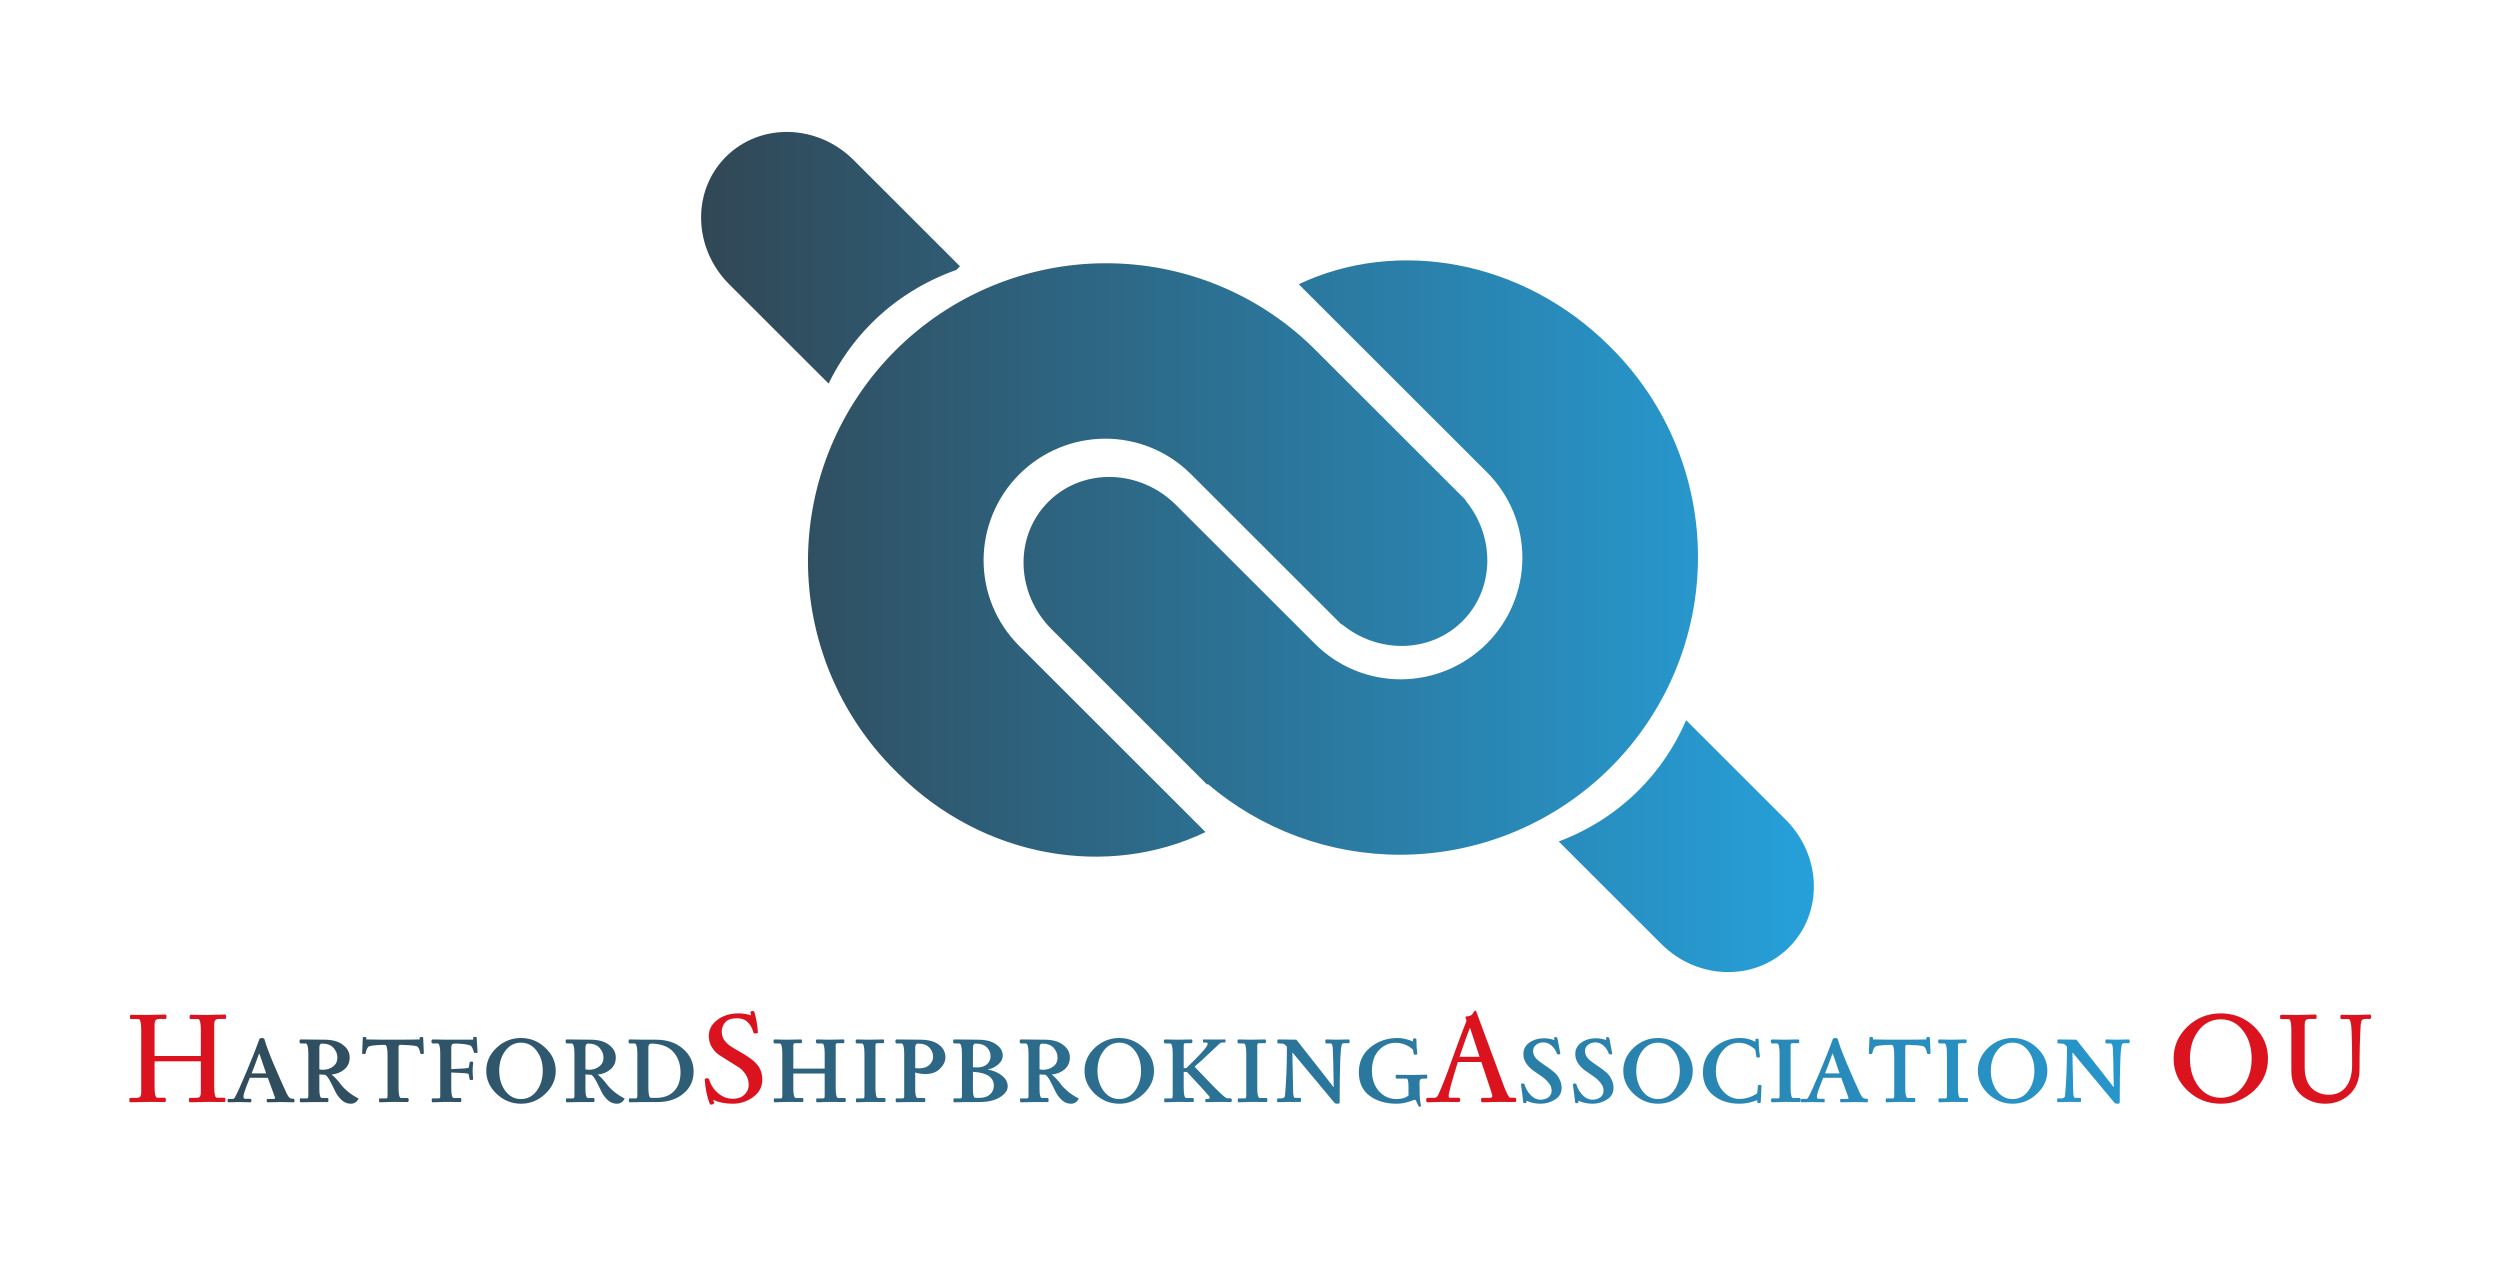 <svg width="1080" height="552" viewBox="0 0 1080 552" fill="none" xmlns="http://www.w3.org/2000/svg">
<rect width="1080" height="552" fill="white"/>
<path d="M89.4 438.449L97.24 438.281C97.539 438.281 97.688 438.598 97.688 439.233C97.688 439.867 97.539 440.185 97.24 440.185H94.832C93.899 440.185 93.283 440.371 92.984 440.745C92.685 441.081 92.536 441.753 92.536 442.761V469.305C92.536 472.59 92.928 474.233 93.712 474.233H96.96C97.259 474.233 97.408 474.55 97.408 475.185C97.408 475.782 97.259 476.081 96.96 476.081L89.904 476.025L82.064 476.193C81.765 476.193 81.616 475.875 81.616 475.241C81.616 474.606 81.765 474.289 82.064 474.289H84.472C85.405 474.289 86.021 474.121 86.32 473.785C86.619 473.411 86.768 472.721 86.768 471.713V458.497H66.776V469.305C66.776 472.59 67.168 474.233 67.952 474.233H71.2C71.499 474.233 71.648 474.55 71.648 475.185C71.648 475.782 71.499 476.081 71.2 476.081L64.144 476.025L56.304 476.193C56.005 476.193 55.856 475.875 55.856 475.241C55.856 474.606 56.005 474.289 56.304 474.289H58.712C59.645 474.289 60.261 474.121 60.56 473.785C60.859 473.411 61.008 472.721 61.008 471.713V445.169C61.008 441.883 60.616 440.241 59.832 440.241H56.584C56.285 440.241 56.136 439.942 56.136 439.345C56.136 438.71 56.285 438.393 56.584 438.393L63.64 438.449L71.48 438.281C71.779 438.281 71.928 438.598 71.928 439.233C71.928 439.867 71.779 440.185 71.48 440.185H69.072C68.139 440.185 67.523 440.371 67.224 440.745C66.925 441.081 66.776 441.753 66.776 442.761V456.201H86.768V445.169C86.768 441.883 86.376 440.241 85.592 440.241H82.344C82.045 440.241 81.896 439.942 81.896 439.345C81.896 438.71 82.045 438.393 82.344 438.393L89.4 438.449ZM329.323 466.393C329.323 469.491 327.997 472.011 325.347 473.953C322.696 475.857 319.765 476.809 316.555 476.809C313.344 476.809 310.507 476.249 308.043 475.129L308.491 476.249C308.603 476.473 308.509 476.678 308.211 476.865C307.949 477.089 307.651 477.201 307.315 477.201C306.979 477.201 306.755 477.107 306.643 476.921C305.448 473.897 304.72 470.387 304.459 466.393C304.459 466.019 304.757 465.833 305.355 465.833C305.952 465.833 306.269 465.963 306.307 466.225C307.128 469.062 308.789 471.339 311.291 473.057C312.821 474.139 314.595 474.681 316.611 474.681C318.664 474.681 320.307 474.102 321.539 472.945C322.808 471.75 323.443 470.331 323.443 468.689C323.443 467.009 323.013 465.515 322.155 464.209C321.296 462.865 320.232 461.782 318.963 460.961C317.693 460.139 316.312 459.281 314.819 458.385C313.325 457.451 311.944 456.574 310.675 455.753C309.405 454.894 308.341 453.755 307.483 452.337C306.624 450.918 306.195 449.313 306.195 447.521C306.195 444.795 307.408 442.499 309.835 440.633C312.299 438.729 315.379 437.777 319.075 437.777C320.755 437.777 322.323 438.001 323.779 438.449L324.451 438.617C324.301 438.019 324.208 437.609 324.171 437.385C324.171 437.161 324.245 437.011 324.395 436.937C324.581 436.825 324.843 436.769 325.179 436.769C325.552 436.769 325.795 436.918 325.907 437.217C326.765 440.241 327.269 443.209 327.419 446.121C327.307 446.345 326.989 446.457 326.467 446.457C325.981 446.457 325.683 446.401 325.571 446.289C325.16 444.758 324.581 443.507 323.835 442.537C323.088 441.529 322.267 440.838 321.371 440.465C320.475 440.091 319.429 439.905 318.235 439.905C315.92 439.905 314.259 440.502 313.251 441.697C312.28 442.854 311.795 444.142 311.795 445.561C311.795 446.942 312.112 448.137 312.747 449.145C313.419 450.115 314.259 450.974 315.267 451.721C316.312 452.43 317.451 453.139 318.683 453.849C319.915 454.521 321.147 455.249 322.379 456.033C323.648 456.817 324.805 457.675 325.851 458.609C328.165 460.662 329.323 463.257 329.323 466.393ZM647.442 476.025L640.33 476.193C639.994 476.193 639.826 475.875 639.826 475.241C639.826 474.606 639.994 474.289 640.33 474.289H643.522C644.306 474.289 644.698 473.971 644.698 473.337C644.698 473.075 643.988 470.854 642.57 466.673C641.151 462.454 640.274 459.822 639.938 458.777H629.802C627.151 467.214 625.826 472.086 625.826 473.393C625.826 473.953 625.938 474.233 626.162 474.233H630.194C630.604 474.233 630.81 474.55 630.81 475.185C630.81 475.782 630.567 476.081 630.082 476.081L622.858 476.025L616.642 476.193C616.306 476.193 616.138 475.875 616.138 475.241C616.138 474.606 616.306 474.289 616.642 474.289H619.442C620.263 474.289 620.879 473.878 621.29 473.057C622.858 469.659 624.836 464.601 627.226 457.881C629.652 451.161 631.295 446.718 632.154 444.553C633.05 442.35 633.498 441.137 633.498 440.913C633.498 440.651 633.423 440.371 633.274 440.073C633.124 439.774 633.05 439.587 633.05 439.513C633.05 439.214 633.311 439.065 633.834 439.065C634.394 439.065 634.898 438.934 635.346 438.673C635.831 438.411 636.148 438.113 636.298 437.777C636.708 436.955 637.082 436.545 637.418 436.545C637.567 436.545 637.828 437.105 638.202 438.225L649.458 468.633C650.876 472.366 651.866 474.233 652.426 474.233H654.442C654.815 474.233 655.002 474.55 655.002 475.185C655.002 475.782 654.852 476.081 654.554 476.081L647.442 476.025ZM634.898 444.217C633.74 447.203 632.284 451.31 630.53 456.537H639.154C636.652 448.958 635.308 444.851 635.122 444.217H634.898ZM944.993 443.489C948.987 439.681 953.785 437.777 959.385 437.777C964.985 437.777 969.782 439.681 973.777 443.489C977.771 447.297 979.769 451.907 979.769 457.321C979.769 462.697 977.771 467.289 973.777 471.097C969.782 474.905 964.985 476.809 959.385 476.809C953.785 476.809 948.987 474.905 944.993 471.097C940.998 467.289 939.001 462.697 939.001 457.321C939.001 451.907 940.998 447.297 944.993 443.489ZM968.961 445.225C966.497 441.977 963.305 440.353 959.385 440.353C955.465 440.353 952.254 441.977 949.753 445.225C947.289 448.473 946.057 452.505 946.057 457.321C946.057 462.099 947.289 466.113 949.753 469.361C952.254 472.609 955.465 474.233 959.385 474.233C963.305 474.233 966.497 472.609 968.961 469.361C971.462 466.113 972.713 462.099 972.713 457.321C972.713 452.505 971.462 448.473 968.961 445.225ZM1017.8 438.449L1023.85 438.281C1024.15 438.281 1024.3 438.598 1024.3 439.233C1024.3 439.867 1024.15 440.185 1023.85 440.185H1022.17C1021.24 440.185 1020.62 440.371 1020.32 440.745C1020.06 441.081 1019.9 441.753 1019.82 442.761C1019.48 447.801 1019.32 454.147 1019.32 461.801C1019.32 466.505 1017.86 470.182 1014.95 472.833C1012.04 475.483 1008.56 476.809 1004.53 476.809C1000.54 476.809 997.085 475.577 994.173 473.113C991.298 470.611 989.861 467.102 989.861 462.585V445.169C989.861 441.883 989.469 440.241 988.685 440.241H985.437C985.138 440.241 984.989 439.942 984.989 439.345C984.989 438.71 985.138 438.393 985.437 438.393L992.493 438.449L1000.33 438.281C1000.63 438.281 1000.78 438.598 1000.78 439.233C1000.78 439.867 1000.63 440.185 1000.33 440.185H997.925C996.991 440.185 996.375 440.371 996.077 440.745C995.778 441.081 995.629 441.753 995.629 442.761V461.017C995.629 464.974 996.599 467.961 998.541 469.977C1000.52 471.955 1003.04 472.945 1006.1 472.945C1009.16 472.945 1011.59 471.843 1013.38 469.641C1015.21 467.401 1016.12 464.134 1016.12 459.841C1016.12 453.905 1016.05 449.163 1015.9 445.617C1015.75 442.033 1015.32 440.241 1014.61 440.241H1011.48C1011.18 440.241 1011.03 439.942 1011.03 439.345C1011.03 438.71 1011.18 438.393 1011.48 438.393L1017.8 438.449Z" fill="#DB131F"/>
<path d="M103.105 476.081L98.681 476.193C98.419 476.193 98.289 475.95 98.289 475.465C98.289 474.979 98.419 474.737 98.681 474.737H100.473C100.883 474.737 101.182 474.569 101.369 474.233C102.227 472.814 103.945 469.043 106.521 462.921C109.097 456.761 110.945 452.094 112.065 448.921C112.214 448.585 112.569 448.417 113.129 448.417C113.726 448.417 114.099 448.603 114.249 448.977C114.697 450.843 116.003 454.371 118.169 459.561C120.371 464.75 122.294 469.081 123.937 472.553C124.385 473.449 124.795 474.027 125.169 474.289C125.542 474.55 126.121 474.681 126.905 474.681C127.129 474.681 127.241 474.942 127.241 475.465C127.241 475.95 127.147 476.193 126.961 476.193L121.585 476.081L115.537 476.193C115.313 476.193 115.201 475.95 115.201 475.465C115.201 474.979 115.313 474.737 115.537 474.737H118.225C118.635 474.737 118.841 474.569 118.841 474.233C118.841 474.195 117.795 471.321 115.705 465.609H107.921C106.091 470.126 105.177 472.777 105.177 473.561C105.177 474.307 105.401 474.681 105.849 474.681H108.145C108.443 474.681 108.593 474.942 108.593 475.465C108.593 475.95 108.481 476.193 108.257 476.193L103.105 476.081ZM114.977 463.705C114.865 463.369 113.894 460.531 112.065 455.193H111.897C111.001 457.769 109.937 460.606 108.705 463.705H114.977ZM135.89 476.081L129.898 476.193C129.636 476.193 129.506 475.913 129.506 475.353C129.506 474.793 129.599 474.513 129.786 474.513H132.53C132.978 474.513 133.202 474.195 133.202 473.561V455.193C133.202 452.243 132.791 450.769 131.97 450.769H130.01C129.599 450.769 129.394 450.489 129.394 449.929C129.394 449.331 129.562 449.033 129.898 449.033C133.22 449.107 136.618 449.145 140.09 449.145C143.562 449.145 146.25 449.891 148.154 451.385C150.095 452.841 151.066 454.651 151.066 456.817C151.066 458.945 150.3 460.662 148.77 461.969C147.239 463.275 145.391 464.022 143.226 464.209C144.308 464.955 145.708 466.449 147.426 468.689C148.06 469.547 149.05 470.537 150.394 471.657C151.738 472.739 153.25 473.71 154.93 474.569C154.183 476.062 153.044 476.809 151.514 476.809C149.983 476.809 148.639 476.249 147.482 475.129C146.324 474.009 145.428 472.777 144.794 471.433C144.159 470.051 143.45 468.633 142.666 467.177C141.919 465.721 141.21 464.769 140.538 464.321L137.962 464.153V470.649C137.962 473.113 138.335 474.345 139.082 474.345H141.434C141.732 474.345 141.882 474.643 141.882 475.241C141.882 475.801 141.788 476.081 141.602 476.081H135.89ZM139.082 450.825C138.335 450.825 137.962 451.441 137.962 452.673V461.969C138.484 462.081 139.007 462.137 139.53 462.137C141.21 462.137 142.666 461.67 143.898 460.737C145.13 459.803 145.746 458.534 145.746 456.929C145.746 455.323 145.186 453.905 144.066 452.673C142.983 451.441 141.322 450.825 139.082 450.825ZM183.098 455.025C183.098 455.249 182.836 455.361 182.314 455.361C181.828 455.361 181.586 455.23 181.586 454.969C181.212 453.139 180.652 452.131 179.906 451.945C178.562 451.646 176.527 451.459 173.802 451.385H172.738C172.364 451.422 172.178 451.721 172.178 452.281V470.089C172.178 472.926 172.551 474.345 173.298 474.345H176.098C176.396 474.345 176.546 474.643 176.546 475.241C176.546 475.801 176.434 476.081 176.21 476.081L169.714 476.025L164.114 476.193C163.852 476.193 163.722 475.913 163.722 475.353C163.722 474.793 163.834 474.513 164.058 474.513H166.578C166.988 474.513 167.231 474.438 167.306 474.289C167.38 474.102 167.418 473.635 167.418 472.889V455.865C167.418 453.065 167.082 451.571 166.41 451.385C163.386 451.385 161.127 451.571 159.634 451.945C158.887 452.131 158.327 453.139 157.954 454.969C157.954 455.23 157.692 455.361 157.17 455.361C156.684 455.361 156.442 455.249 156.442 455.025L156.722 448.305C156.722 448.081 156.964 447.969 157.45 447.969C157.972 447.969 158.234 448.081 158.234 448.305V449.033C158.234 449.033 160.679 449.07 165.57 449.145H169.714C175.388 449.145 179.196 449.107 181.138 449.033H181.306V448.305C181.306 448.081 181.548 447.969 182.034 447.969C182.556 447.969 182.818 448.081 182.818 448.305L183.098 455.025ZM206.314 454.633C206.314 454.819 206.053 454.913 205.53 454.913C205.007 454.913 204.746 454.801 204.746 454.577C204.223 452.859 203.719 451.889 203.234 451.665C201.666 451.105 199.351 450.825 196.29 450.825C195.767 450.862 195.413 451.011 195.226 451.273C195.039 451.534 194.946 452.001 194.946 452.673V461.857C199.538 461.707 202.058 461.502 202.506 461.241L202.898 458.889C202.973 458.702 203.234 458.609 203.682 458.609C204.167 458.609 204.41 458.739 204.41 459.001C204.261 460.083 204.186 461.297 204.186 462.641C204.186 463.947 204.261 465.142 204.41 466.225C204.41 466.449 204.149 466.561 203.626 466.561C203.141 466.561 202.898 466.486 202.898 466.337L202.45 463.929C202.002 463.667 199.501 463.462 194.946 463.313V470.089C194.946 472.926 195.319 474.345 196.066 474.345H198.866C199.165 474.345 199.314 474.643 199.314 475.241C199.314 475.801 199.202 476.081 198.978 476.081L192.482 476.025L186.882 476.193C186.621 476.193 186.49 475.913 186.49 475.353C186.49 474.793 186.602 474.513 186.826 474.513H189.346C189.757 474.513 189.999 474.438 190.074 474.289C190.149 474.102 190.186 473.635 190.186 472.889V455.249C190.186 452.262 189.813 450.769 189.066 450.769H187.05C186.602 450.769 186.378 450.489 186.378 449.929C186.378 449.331 186.583 449.033 186.994 449.033L192.706 449.145H204.41V448.249C204.41 448.025 204.653 447.913 205.138 447.913C205.661 447.913 205.922 448.025 205.922 448.249L206.314 454.633ZM214.538 452.617C217.562 449.817 221.071 448.417 225.066 448.417C229.06 448.417 232.551 449.817 235.538 452.617C238.562 455.417 240.074 458.739 240.074 462.585C240.074 466.393 238.562 469.715 235.538 472.553C232.551 475.39 229.06 476.809 225.066 476.809C221.071 476.809 217.562 475.39 214.538 472.553C211.551 469.715 210.058 466.393 210.058 462.585C210.058 458.739 211.551 455.417 214.538 452.617ZM231.842 453.961C230.087 451.609 227.828 450.433 225.066 450.433C222.303 450.433 220.044 451.609 218.29 453.961C216.535 456.275 215.658 459.15 215.658 462.585C215.658 465.982 216.535 468.875 218.29 471.265C220.044 473.617 222.303 474.793 225.066 474.793C227.828 474.793 230.087 473.617 231.842 471.265C233.596 468.875 234.474 465.982 234.474 462.585C234.474 459.15 233.596 456.275 231.842 453.961ZM250.843 476.081L244.851 476.193C244.589 476.193 244.459 475.913 244.459 475.353C244.459 474.793 244.552 474.513 244.739 474.513H247.483C247.931 474.513 248.155 474.195 248.155 473.561V455.193C248.155 452.243 247.744 450.769 246.923 450.769H244.963C244.552 450.769 244.347 450.489 244.347 449.929C244.347 449.331 244.515 449.033 244.851 449.033C248.173 449.107 251.571 449.145 255.043 449.145C258.515 449.145 261.203 449.891 263.107 451.385C265.048 452.841 266.019 454.651 266.019 456.817C266.019 458.945 265.253 460.662 263.723 461.969C262.192 463.275 260.344 464.022 258.179 464.209C259.261 464.955 260.661 466.449 262.379 468.689C263.013 469.547 264.003 470.537 265.347 471.657C266.691 472.739 268.203 473.71 269.883 474.569C269.136 476.062 267.997 476.809 266.467 476.809C264.936 476.809 263.592 476.249 262.435 475.129C261.277 474.009 260.381 472.777 259.747 471.433C259.112 470.051 258.403 468.633 257.619 467.177C256.872 465.721 256.163 464.769 255.491 464.321L252.915 464.153V470.649C252.915 473.113 253.288 474.345 254.035 474.345H256.387C256.685 474.345 256.835 474.643 256.835 475.241C256.835 475.801 256.741 476.081 256.555 476.081H250.843ZM254.035 450.825C253.288 450.825 252.915 451.441 252.915 452.673V461.969C253.437 462.081 253.96 462.137 254.483 462.137C256.163 462.137 257.619 461.67 258.851 460.737C260.083 459.803 260.699 458.534 260.699 456.929C260.699 455.323 260.139 453.905 259.019 452.673C257.936 451.441 256.275 450.825 254.035 450.825ZM278.022 476.081L272.03 476.193C271.769 476.193 271.638 475.913 271.638 475.353C271.638 474.793 271.732 474.513 271.918 474.513H274.662C275.11 474.513 275.334 474.195 275.334 473.561V455.193C275.334 452.243 274.924 450.769 274.102 450.769H272.142C271.732 450.769 271.526 450.489 271.526 449.929C271.526 449.331 271.694 449.033 272.03 449.033C273.972 449.107 275.932 449.145 277.91 449.145H283.342C288.196 449.145 292.116 450.47 295.102 453.121C298.126 455.734 299.638 459.001 299.638 462.921C299.638 466.841 298.164 470.014 295.214 472.441C292.302 474.867 288.606 476.081 284.126 476.081H278.022ZM281.438 450.825C280.542 450.825 280.094 451.366 280.094 452.449V469.921C280.094 472.833 280.486 474.289 281.27 474.289H283.286C286.721 474.289 289.353 473.318 291.182 471.377C293.049 469.435 293.982 466.729 293.982 463.257C293.982 459.747 292.974 456.835 290.958 454.521C288.942 452.206 285.825 450.974 281.606 450.825C281.532 450.825 281.476 450.825 281.438 450.825ZM353.072 449.033L357.496 449.145C357.906 449.145 358.261 449.145 358.56 449.145L364.384 449.033C364.645 449.033 364.776 449.313 364.776 449.873C364.776 450.395 364.626 450.657 364.328 450.657H361.752C361.266 450.657 361.024 450.955 361.024 451.553V470.089C361.024 472.926 361.397 474.345 362.144 474.345H364.944C365.242 474.345 365.392 474.643 365.392 475.241C365.392 475.801 365.28 476.081 365.056 476.081L358.56 476.025L352.96 476.193C352.698 476.193 352.568 475.913 352.568 475.353C352.568 474.793 352.68 474.513 352.904 474.513H355.424C355.834 474.513 356.077 474.438 356.152 474.289C356.226 474.102 356.264 473.635 356.264 472.889V463.761H342.712V470.089C342.712 472.926 343.085 474.345 343.832 474.345H346.632C346.93 474.345 347.08 474.643 347.08 475.241C347.08 475.801 346.968 476.081 346.744 476.081L340.248 476.025L334.648 476.193C334.386 476.193 334.256 475.913 334.256 475.353C334.256 474.793 334.368 474.513 334.592 474.513H337.112C337.522 474.513 337.765 474.438 337.84 474.289C337.914 474.102 337.952 473.635 337.952 472.889V455.249C337.952 452.262 337.578 450.769 336.832 450.769H334.816C334.368 450.769 334.144 450.489 334.144 449.929C334.144 449.331 334.349 449.033 334.76 449.033L339.184 449.145C339.594 449.145 339.949 449.145 340.248 449.145L346.072 449.033C346.333 449.033 346.464 449.313 346.464 449.873C346.464 450.395 346.314 450.657 346.016 450.657H343.44C342.954 450.657 342.712 450.955 342.712 451.553V461.633H356.264V455.249C356.264 452.262 355.89 450.769 355.144 450.769H353.128C352.68 450.769 352.456 450.489 352.456 449.929C352.456 449.331 352.661 449.033 353.072 449.033ZM370.252 449.033L374.676 449.145C375.086 449.145 375.441 449.145 375.74 449.145L381.564 449.033C381.825 449.033 381.956 449.313 381.956 449.873C381.956 450.395 381.806 450.657 381.508 450.657H378.932C378.446 450.657 378.204 450.955 378.204 451.553V470.089C378.204 472.926 378.577 474.345 379.324 474.345H382.124C382.422 474.345 382.572 474.643 382.572 475.241C382.572 475.801 382.46 476.081 382.236 476.081L375.74 476.025L370.14 476.193C369.878 476.193 369.748 475.913 369.748 475.353C369.748 474.793 369.86 474.513 370.084 474.513H372.604C373.014 474.513 373.257 474.438 373.332 474.289C373.406 474.102 373.444 473.635 373.444 472.889V455.249C373.444 452.262 373.07 450.769 372.324 450.769H370.308C369.86 450.769 369.636 450.489 369.636 449.929C369.636 449.331 369.841 449.033 370.252 449.033ZM393.304 476.081L387.312 476.193C387.05 476.193 386.92 475.913 386.92 475.353C386.92 474.793 387.013 474.513 387.2 474.513H389.944C390.392 474.513 390.616 474.195 390.616 473.561V455.193C390.616 452.243 390.205 450.769 389.384 450.769H387.424C387.013 450.769 386.808 450.489 386.808 449.929C386.808 449.331 386.976 449.033 387.312 449.033C390.634 449.107 394.032 449.145 397.504 449.145C400.976 449.145 403.664 449.854 405.568 451.273C407.472 452.691 408.424 454.521 408.424 456.761C408.424 458.478 407.64 460.121 406.072 461.689C404.504 463.219 402.432 463.985 399.856 463.985C398.176 463.985 396.682 463.761 395.376 463.313V470.649C395.376 473.113 395.749 474.345 396.496 474.345H399.296C399.594 474.345 399.744 474.643 399.744 475.241C399.744 475.801 399.65 476.081 399.464 476.081H393.304ZM396.496 450.825C395.749 450.825 395.376 451.441 395.376 452.673V461.409C395.786 461.483 396.402 461.521 397.224 461.521C399.016 461.521 400.434 461.035 401.48 460.065C402.562 459.057 403.104 457.843 403.104 456.425C403.104 455.006 402.562 453.718 401.48 452.561C400.397 451.403 398.736 450.825 396.496 450.825ZM418.241 476.081L412.249 476.193C411.988 476.193 411.857 475.913 411.857 475.353C411.857 474.793 411.951 474.513 412.137 474.513H414.881C415.329 474.513 415.553 474.195 415.553 473.561V455.193C415.553 452.243 415.143 450.769 414.321 450.769H412.361C411.951 450.769 411.745 450.489 411.745 449.929C411.745 449.331 411.913 449.033 412.249 449.033C415.572 449.107 418.951 449.145 422.385 449.145C425.82 449.145 428.471 449.817 430.337 451.161C432.241 452.505 433.193 454.129 433.193 456.033C433.193 457.414 432.559 458.665 431.289 459.785C430.057 460.905 428.583 461.633 426.865 461.969V462.081C429.329 462.529 431.345 463.406 432.913 464.713C434.519 465.982 435.321 467.513 435.321 469.305C435.321 471.059 434.201 472.627 431.961 474.009C429.721 475.39 426.809 476.081 423.225 476.081H418.241ZM429.329 469.025C429.329 465.366 426.324 463.369 420.313 463.033V470.649C420.313 473.075 420.687 474.289 421.433 474.289H422.945C424.999 474.289 426.567 473.803 427.649 472.833C428.769 471.862 429.329 470.593 429.329 469.025ZM421.433 450.825C420.687 450.825 420.313 451.441 420.313 452.673V461.017C420.724 461.091 421.34 461.129 422.161 461.129C423.991 461.129 425.409 460.662 426.417 459.729C427.425 458.795 427.929 457.638 427.929 456.257C427.929 454.838 427.407 453.587 426.361 452.505C425.316 451.385 423.673 450.825 421.433 450.825ZM447.007 476.081L441.015 476.193C440.753 476.193 440.623 475.913 440.623 475.353C440.623 474.793 440.716 474.513 440.903 474.513H443.647C444.095 474.513 444.319 474.195 444.319 473.561V455.193C444.319 452.243 443.908 450.769 443.087 450.769H441.127C440.716 450.769 440.511 450.489 440.511 449.929C440.511 449.331 440.679 449.033 441.015 449.033C444.337 449.107 447.735 449.145 451.207 449.145C454.679 449.145 457.367 449.891 459.271 451.385C461.212 452.841 462.183 454.651 462.183 456.817C462.183 458.945 461.417 460.662 459.887 461.969C458.356 463.275 456.508 464.022 454.343 464.209C455.425 464.955 456.825 466.449 458.543 468.689C459.177 469.547 460.167 470.537 461.511 471.657C462.855 472.739 464.367 473.71 466.047 474.569C465.3 476.062 464.161 476.809 462.631 476.809C461.1 476.809 459.756 476.249 458.599 475.129C457.441 474.009 456.545 472.777 455.911 471.433C455.276 470.051 454.567 468.633 453.783 467.177C453.036 465.721 452.327 464.769 451.655 464.321L449.079 464.153V470.649C449.079 473.113 449.452 474.345 450.199 474.345H452.551C452.849 474.345 452.999 474.643 452.999 475.241C452.999 475.801 452.905 476.081 452.719 476.081H447.007ZM450.199 450.825C449.452 450.825 449.079 451.441 449.079 452.673V461.969C449.601 462.081 450.124 462.137 450.647 462.137C452.327 462.137 453.783 461.67 455.015 460.737C456.247 459.803 456.863 458.534 456.863 456.929C456.863 455.323 456.303 453.905 455.183 452.673C454.1 451.441 452.439 450.825 450.199 450.825ZM472.991 452.617C476.015 449.817 479.524 448.417 483.519 448.417C487.513 448.417 491.004 449.817 493.991 452.617C497.015 455.417 498.527 458.739 498.527 462.585C498.527 466.393 497.015 469.715 493.991 472.553C491.004 475.39 487.513 476.809 483.519 476.809C479.524 476.809 476.015 475.39 472.991 472.553C470.004 469.715 468.511 466.393 468.511 462.585C468.511 458.739 470.004 455.417 472.991 452.617ZM490.295 453.961C488.54 451.609 486.281 450.433 483.519 450.433C480.756 450.433 478.497 451.609 476.743 453.961C474.988 456.275 474.111 459.15 474.111 462.585C474.111 465.982 474.988 468.875 476.743 471.265C478.497 473.617 480.756 474.793 483.519 474.793C486.281 474.793 488.54 473.617 490.295 471.265C492.049 468.875 492.927 465.982 492.927 462.585C492.927 459.15 492.049 456.275 490.295 453.961ZM503.416 449.033L507.84 449.145C508.251 449.145 508.605 449.145 508.904 449.145L514.728 449.033C514.989 449.033 515.12 449.313 515.12 449.873C515.12 450.395 514.971 450.657 514.672 450.657H512.096C511.611 450.657 511.368 450.955 511.368 451.553V470.089C511.368 472.926 511.741 474.345 512.488 474.345H515.288C515.587 474.345 515.736 474.643 515.736 475.241C515.736 475.801 515.624 476.081 515.4 476.081L508.904 476.025L503.304 476.193C503.043 476.193 502.912 475.913 502.912 475.353C502.912 474.793 503.024 474.513 503.248 474.513H505.768C506.179 474.513 506.421 474.438 506.496 474.289C506.571 474.102 506.608 473.635 506.608 472.889V455.249C506.608 452.262 506.235 450.769 505.488 450.769H503.472C503.024 450.769 502.8 450.489 502.8 449.929C502.8 449.331 503.005 449.033 503.416 449.033ZM527.944 476.025L521 476.137C520.776 476.137 520.664 475.913 520.664 475.465C520.664 474.979 520.776 474.737 521 474.737H521.672C522.307 474.737 522.624 474.55 522.624 474.177C522.624 473.953 522.437 473.635 522.064 473.225C520.571 471.47 517.472 468.091 512.768 463.089H511.256V461.409H512.488C518.648 455.51 521.728 452.038 521.728 450.993C521.728 450.582 521.504 450.377 521.056 450.377H519.936C519.749 450.377 519.656 450.153 519.656 449.705C519.656 449.257 519.749 449.033 519.936 449.033L524.808 449.089L529.12 449.033C529.344 449.033 529.456 449.257 529.456 449.705C529.456 450.153 529.344 450.377 529.12 450.377H527.72C527.347 450.377 526.245 451.291 524.416 453.121C520.235 457.115 517.491 459.635 516.184 460.681V460.961L524.864 469.977C527.851 472.963 529.605 474.457 530.128 474.457H531.584C531.957 474.531 532.144 474.83 532.144 475.353C532.144 475.838 531.995 476.081 531.696 476.081L527.944 476.025ZM535.189 449.033L539.613 449.145C540.024 449.145 540.379 449.145 540.677 449.145L546.501 449.033C546.763 449.033 546.893 449.313 546.893 449.873C546.893 450.395 546.744 450.657 546.445 450.657H543.869C543.384 450.657 543.141 450.955 543.141 451.553V470.089C543.141 472.926 543.515 474.345 544.261 474.345H547.061C547.36 474.345 547.509 474.643 547.509 475.241C547.509 475.801 547.397 476.081 547.173 476.081L540.677 476.025L535.077 476.193C534.816 476.193 534.685 475.913 534.685 475.353C534.685 474.793 534.797 474.513 535.021 474.513H537.541C537.952 474.513 538.195 474.438 538.269 474.289C538.344 474.102 538.381 473.635 538.381 472.889V455.249C538.381 452.262 538.008 450.769 537.261 450.769H535.245C534.797 450.769 534.573 450.489 534.573 449.929C534.573 449.331 534.779 449.033 535.189 449.033ZM577.561 449.145L582.713 449.033C582.937 449.033 583.049 449.313 583.049 449.873C583.049 450.395 582.937 450.657 582.713 450.657H580.753C580.231 450.657 579.895 450.787 579.745 451.049C579.073 452.206 578.737 460.606 578.737 476.249C578.737 476.622 578.42 476.809 577.785 476.809C577.188 476.809 576.759 476.678 576.497 476.417C569.031 467.531 563.02 460.326 558.465 454.801H558.297C558.409 461.409 558.521 466.934 558.633 471.377C558.633 473.318 558.913 474.289 559.473 474.289H561.713C561.937 474.289 562.049 474.587 562.049 475.185C562.049 475.745 561.937 476.025 561.713 476.025H557.065L551.969 476.137C551.783 476.137 551.689 475.875 551.689 475.353C551.689 474.793 551.783 474.513 551.969 474.513H553.313C554.471 474.513 555.068 474.139 555.105 473.393C555.665 467.345 555.945 460.27 555.945 452.169C555.348 451.459 554.844 451.049 554.433 450.937C554.023 450.825 553.257 450.769 552.137 450.769C551.913 450.769 551.801 450.489 551.801 449.929C551.801 449.331 551.913 449.033 552.137 449.033L560.033 449.145C569.105 460.643 574.444 467.457 576.049 469.585H576.161C576.012 459.803 575.881 454.222 575.769 452.841C575.657 451.459 575.359 450.769 574.873 450.769H572.913C572.652 450.769 572.521 450.489 572.521 449.929C572.521 449.331 572.652 449.033 572.913 449.033L577.561 449.145ZM610.429 464.377L616.197 464.265C616.459 464.265 616.589 464.545 616.589 465.105C616.589 465.665 616.459 465.945 616.197 465.945H614.965C614.293 465.945 613.827 466.075 613.565 466.337C613.341 466.598 613.229 467.083 613.229 467.793C613.229 471.899 613.323 474.531 613.509 475.689C613.733 476.846 613.845 477.499 613.845 477.649C613.845 477.985 613.659 478.153 613.285 478.153C612.987 478.153 612.632 477.63 612.221 476.585C611.848 475.577 611.493 475.073 611.157 475.073C611.083 475.073 610.653 475.222 609.869 475.521C607.629 476.379 605.464 476.809 603.373 476.809C598.632 476.809 594.712 475.651 591.613 473.337C588.552 471.022 587.021 467.643 587.021 463.201C587.021 458.758 588.664 455.193 591.949 452.505C595.272 449.779 599.229 448.417 603.821 448.417C605.837 448.417 608.04 448.921 610.429 449.929V449.033C610.429 448.734 610.672 448.585 611.157 448.585C611.643 448.585 611.885 448.734 611.885 449.033C611.885 451.347 612.016 453.401 612.277 455.193C612.315 455.305 612.24 455.417 612.053 455.529C611.904 455.603 611.661 455.641 611.325 455.641C610.989 455.641 610.784 455.51 610.709 455.249L610.429 453.457C608.227 451.478 605.707 450.489 602.869 450.489C600.069 450.489 597.661 451.571 595.645 453.737C593.667 455.902 592.677 458.814 592.677 462.473C592.677 466.131 593.685 469.099 595.701 471.377C597.717 473.654 600.256 474.793 603.317 474.793C604.288 474.793 605.203 474.681 606.061 474.457C606.92 474.195 607.536 473.934 607.909 473.673L608.469 473.281V469.529C608.469 467.139 608.189 465.945 607.629 465.945H603.317C603.056 465.945 602.925 465.683 602.925 465.161C602.925 464.601 603.056 464.321 603.317 464.321L610.429 464.377ZM672.881 448.921L674.057 455.081C674.057 455.379 673.833 455.529 673.385 455.529C672.937 455.529 672.657 455.379 672.545 455.081C672.06 453.699 671.294 452.561 670.249 451.665C669.204 450.769 668.065 450.321 666.833 450.321C665.638 450.283 664.574 450.619 663.641 451.329C662.745 452.038 662.297 452.915 662.297 453.961C662.297 454.969 662.596 455.902 663.193 456.761C663.828 457.582 664.593 458.291 665.489 458.889C666.385 459.486 667.374 460.177 668.457 460.961C669.54 461.707 670.529 462.454 671.425 463.201C672.321 463.947 673.068 464.918 673.665 466.113C674.3 467.307 674.617 468.595 674.617 469.977C674.617 472.142 673.665 473.822 671.761 475.017C669.857 476.211 667.785 476.809 665.545 476.809C663.342 476.809 661.308 476.379 659.441 475.521C659.441 475.969 659.404 476.249 659.329 476.361C659.292 476.473 659.105 476.547 658.769 476.585H658.545C658.246 476.585 658.078 476.435 658.041 476.137C657.966 475.241 657.817 474.009 657.593 472.441C657.369 470.873 657.201 469.603 657.089 468.633C657.089 468.259 657.313 468.073 657.761 468.073C658.246 468.073 658.508 468.166 658.545 468.353C659.068 470.182 659.982 471.769 661.289 473.113C662.596 474.419 663.958 475.073 665.377 475.073C666.796 475.073 667.972 474.737 668.905 474.065C669.838 473.355 670.305 472.385 670.305 471.153C670.305 469.921 669.876 468.801 669.017 467.793C668.196 466.747 667.188 465.814 665.993 464.993C664.798 464.171 663.604 463.35 662.409 462.529C661.214 461.67 660.188 460.625 659.329 459.393C658.508 458.161 658.097 456.817 658.097 455.361C658.097 453.27 658.974 451.609 660.729 450.377C662.521 449.145 664.63 448.529 667.057 448.529C668.438 448.529 669.913 448.79 671.481 449.313C671.406 449.089 671.369 448.827 671.369 448.529C671.369 448.193 671.537 448.025 671.873 448.025C672.246 448.025 672.489 448.081 672.601 448.193C672.713 448.267 672.806 448.51 672.881 448.921ZM695.303 448.921L696.479 455.081C696.479 455.379 696.255 455.529 695.807 455.529C695.359 455.529 695.079 455.379 694.967 455.081C694.482 453.699 693.716 452.561 692.671 451.665C691.626 450.769 690.487 450.321 689.255 450.321C688.06 450.283 686.996 450.619 686.063 451.329C685.167 452.038 684.719 452.915 684.719 453.961C684.719 454.969 685.018 455.902 685.615 456.761C686.25 457.582 687.015 458.291 687.911 458.889C688.807 459.486 689.796 460.177 690.879 460.961C691.962 461.707 692.951 462.454 693.847 463.201C694.743 463.947 695.49 464.918 696.087 466.113C696.722 467.307 697.039 468.595 697.039 469.977C697.039 472.142 696.087 473.822 694.183 475.017C692.279 476.211 690.207 476.809 687.967 476.809C685.764 476.809 683.73 476.379 681.863 475.521C681.863 475.969 681.826 476.249 681.751 476.361C681.714 476.473 681.527 476.547 681.191 476.585H680.967C680.668 476.585 680.5 476.435 680.463 476.137C680.388 475.241 680.239 474.009 680.015 472.441C679.791 470.873 679.623 469.603 679.511 468.633C679.511 468.259 679.735 468.073 680.183 468.073C680.668 468.073 680.93 468.166 680.967 468.353C681.49 470.182 682.404 471.769 683.711 473.113C685.018 474.419 686.38 475.073 687.799 475.073C689.218 475.073 690.394 474.737 691.327 474.065C692.26 473.355 692.727 472.385 692.727 471.153C692.727 469.921 692.298 468.801 691.439 467.793C690.618 466.747 689.61 465.814 688.415 464.993C687.22 464.171 686.026 463.35 684.831 462.529C683.636 461.67 682.61 460.625 681.751 459.393C680.93 458.161 680.519 456.817 680.519 455.361C680.519 453.27 681.396 451.609 683.151 450.377C684.943 449.145 687.052 448.529 689.479 448.529C690.86 448.529 692.335 448.79 693.903 449.313C693.828 449.089 693.791 448.827 693.791 448.529C693.791 448.193 693.959 448.025 694.295 448.025C694.668 448.025 694.911 448.081 695.023 448.193C695.135 448.267 695.228 448.51 695.303 448.921ZM705.741 452.617C708.765 449.817 712.274 448.417 716.269 448.417C720.263 448.417 723.754 449.817 726.741 452.617C729.765 455.417 731.277 458.739 731.277 462.585C731.277 466.393 729.765 469.715 726.741 472.553C723.754 475.39 720.263 476.809 716.269 476.809C712.274 476.809 708.765 475.39 705.741 472.553C702.754 469.715 701.261 466.393 701.261 462.585C701.261 458.739 702.754 455.417 705.741 452.617ZM723.045 453.961C721.29 451.609 719.031 450.433 716.269 450.433C713.506 450.433 711.247 451.609 709.493 453.961C707.738 456.275 706.861 459.15 706.861 462.585C706.861 465.982 707.738 468.875 709.493 471.265C711.247 473.617 713.506 474.793 716.269 474.793C719.031 474.793 721.29 473.617 723.045 471.265C724.799 468.875 725.677 465.982 725.677 462.585C725.677 459.15 724.799 456.275 723.045 453.961ZM751.454 476.809C746.899 476.809 743.129 475.595 740.142 473.169C737.155 470.742 735.662 467.419 735.662 463.201C735.662 458.945 737.267 455.417 740.478 452.617C743.689 449.817 747.515 448.417 751.958 448.417C754.123 448.417 756.251 448.958 758.342 450.041V449.089C758.342 448.827 758.566 448.697 759.014 448.697C759.499 448.697 759.742 448.827 759.742 449.089C759.742 451.441 759.929 453.886 760.302 456.425C760.339 456.537 760.265 456.649 760.078 456.761C759.929 456.835 759.686 456.873 759.35 456.873C759.014 456.873 758.809 456.723 758.734 456.425L758.286 453.457C756.195 451.478 753.787 450.489 751.062 450.489C748.374 450.489 746.059 451.646 744.118 453.961C742.214 456.275 741.262 459.169 741.262 462.641C741.262 466.113 742.27 469.006 744.286 471.321C746.302 473.598 748.673 474.737 751.398 474.737C754.123 474.737 756.699 473.934 759.126 472.329L759.406 469.137C759.406 468.838 759.667 468.689 760.19 468.689C760.713 468.689 760.974 468.819 760.974 469.081L760.638 476.193C760.638 476.417 760.377 476.529 759.854 476.529C759.369 476.529 759.126 476.417 759.126 476.193V475.241C756.55 476.286 753.993 476.809 751.454 476.809ZM765.588 449.033L770.012 449.145C770.422 449.145 770.777 449.145 771.076 449.145L776.9 449.033C777.161 449.033 777.292 449.313 777.292 449.873C777.292 450.395 777.142 450.657 776.844 450.657H774.268C773.782 450.657 773.54 450.955 773.54 451.553V470.089C773.54 472.926 773.913 474.345 774.66 474.345H777.46C777.758 474.345 777.908 474.643 777.908 475.241C777.908 475.801 777.796 476.081 777.572 476.081L771.076 476.025L765.476 476.193C765.214 476.193 765.084 475.913 765.084 475.353C765.084 474.793 765.196 474.513 765.42 474.513H767.94C768.35 474.513 768.593 474.438 768.668 474.289C768.742 474.102 768.78 473.635 768.78 472.889V455.249C768.78 452.262 768.406 450.769 767.66 450.769H765.644C765.196 450.769 764.972 450.489 764.972 449.929C764.972 449.331 765.177 449.033 765.588 449.033ZM782.816 476.081L778.392 476.193C778.13 476.193 778 475.95 778 475.465C778 474.979 778.13 474.737 778.392 474.737H780.184C780.594 474.737 780.893 474.569 781.08 474.233C781.938 472.814 783.656 469.043 786.232 462.921C788.808 456.761 790.656 452.094 791.776 448.921C791.925 448.585 792.28 448.417 792.84 448.417C793.437 448.417 793.81 448.603 793.96 448.977C794.408 450.843 795.714 454.371 797.88 459.561C800.082 464.75 802.005 469.081 803.648 472.553C804.096 473.449 804.506 474.027 804.88 474.289C805.253 474.55 805.832 474.681 806.616 474.681C806.84 474.681 806.952 474.942 806.952 475.465C806.952 475.95 806.858 476.193 806.672 476.193L801.296 476.081L795.248 476.193C795.024 476.193 794.912 475.95 794.912 475.465C794.912 474.979 795.024 474.737 795.248 474.737H797.936C798.346 474.737 798.552 474.569 798.552 474.233C798.552 474.195 797.506 471.321 795.416 465.609H787.632C785.802 470.126 784.888 472.777 784.888 473.561C784.888 474.307 785.112 474.681 785.56 474.681H787.856C788.154 474.681 788.304 474.942 788.304 475.465C788.304 475.95 788.192 476.193 787.968 476.193L782.816 476.081ZM794.688 463.705C794.576 463.369 793.605 460.531 791.776 455.193H791.608C790.712 457.769 789.648 460.606 788.416 463.705H794.688ZM833.988 455.025C833.988 455.249 833.727 455.361 833.204 455.361C832.719 455.361 832.476 455.23 832.476 454.969C832.103 453.139 831.543 452.131 830.796 451.945C829.452 451.646 827.418 451.459 824.692 451.385H823.628C823.255 451.422 823.068 451.721 823.068 452.281V470.089C823.068 472.926 823.442 474.345 824.188 474.345H826.988C827.287 474.345 827.436 474.643 827.436 475.241C827.436 475.801 827.324 476.081 827.1 476.081L820.604 476.025L815.004 476.193C814.743 476.193 814.612 475.913 814.612 475.353C814.612 474.793 814.724 474.513 814.948 474.513H817.468C817.879 474.513 818.122 474.438 818.196 474.289C818.271 474.102 818.308 473.635 818.308 472.889V455.865C818.308 453.065 817.972 451.571 817.3 451.385C814.276 451.385 812.018 451.571 810.524 451.945C809.778 452.131 809.218 453.139 808.844 454.969C808.844 455.23 808.583 455.361 808.06 455.361C807.575 455.361 807.332 455.249 807.332 455.025L807.612 448.305C807.612 448.081 807.855 447.969 808.34 447.969C808.863 447.969 809.124 448.081 809.124 448.305V449.033C809.124 449.033 811.57 449.07 816.46 449.145H820.604C826.279 449.145 830.087 449.107 832.028 449.033H832.196V448.305C832.196 448.081 832.439 447.969 832.924 447.969C833.447 447.969 833.708 448.081 833.708 448.305L833.988 455.025ZM837.885 449.033L842.309 449.145C842.719 449.145 843.074 449.145 843.373 449.145L849.197 449.033C849.458 449.033 849.589 449.313 849.589 449.873C849.589 450.395 849.439 450.657 849.141 450.657H846.565C846.079 450.657 845.837 450.955 845.837 451.553V470.089C845.837 472.926 846.21 474.345 846.957 474.345H849.757C850.055 474.345 850.205 474.643 850.205 475.241C850.205 475.801 850.093 476.081 849.869 476.081L843.373 476.025L837.773 476.193C837.511 476.193 837.381 475.913 837.381 475.353C837.381 474.793 837.493 474.513 837.717 474.513H840.237C840.647 474.513 840.89 474.438 840.965 474.289C841.039 474.102 841.077 473.635 841.077 472.889V455.249C841.077 452.262 840.703 450.769 839.957 450.769H837.941C837.493 450.769 837.269 450.489 837.269 449.929C837.269 449.331 837.474 449.033 837.885 449.033ZM858.921 452.617C861.945 449.817 865.454 448.417 869.449 448.417C873.443 448.417 876.934 449.817 879.921 452.617C882.945 455.417 884.457 458.739 884.457 462.585C884.457 466.393 882.945 469.715 879.921 472.553C876.934 475.39 873.443 476.809 869.449 476.809C865.454 476.809 861.945 475.39 858.921 472.553C855.934 469.715 854.441 466.393 854.441 462.585C854.441 458.739 855.934 455.417 858.921 452.617ZM876.225 453.961C874.47 451.609 872.211 450.433 869.449 450.433C866.686 450.433 864.427 451.609 862.673 453.961C860.918 456.275 860.041 459.15 860.041 462.585C860.041 465.982 860.918 468.875 862.673 471.265C864.427 473.617 866.686 474.793 869.449 474.793C872.211 474.793 874.47 473.617 876.225 471.265C877.979 468.875 878.857 465.982 878.857 462.585C878.857 459.15 877.979 456.275 876.225 453.961ZM914.546 449.145L919.698 449.033C919.922 449.033 920.034 449.313 920.034 449.873C920.034 450.395 919.922 450.657 919.698 450.657H917.738C917.215 450.657 916.879 450.787 916.73 451.049C916.058 452.206 915.722 460.606 915.722 476.249C915.722 476.622 915.404 476.809 914.77 476.809C914.172 476.809 913.743 476.678 913.482 476.417C906.015 467.531 900.004 460.326 895.45 454.801H895.282C895.394 461.409 895.506 466.934 895.618 471.377C895.618 473.318 895.898 474.289 896.458 474.289H898.698C898.922 474.289 899.034 474.587 899.034 475.185C899.034 475.745 898.922 476.025 898.698 476.025H894.05L888.954 476.137C888.767 476.137 888.674 475.875 888.674 475.353C888.674 474.793 888.767 474.513 888.954 474.513H890.298C891.455 474.513 892.052 474.139 892.09 473.393C892.65 467.345 892.93 460.27 892.93 452.169C892.332 451.459 891.828 451.049 891.418 450.937C891.007 450.825 890.242 450.769 889.122 450.769C888.898 450.769 888.786 450.489 888.786 449.929C888.786 449.331 888.898 449.033 889.122 449.033L897.018 449.145C906.09 460.643 911.428 467.457 913.034 469.585H913.146C912.996 459.803 912.866 454.222 912.754 452.841C912.642 451.459 912.343 450.769 911.858 450.769H909.898C909.636 450.769 909.506 450.489 909.506 449.929C909.506 449.331 909.636 449.033 909.898 449.033L914.546 449.145Z" fill="url(#paint0_linear)"/>
<g filter="url(#filter0_d)">
<path fill-rule="evenodd" clip-rule="evenodd" d="M376.562 135.548C386.88 125.24 399.345 117.497 413.162 112.598L414.717 111.045L369.462 65.837L369.454 65.845C369.224 65.605 368.991 65.367 368.755 65.13C353.134 49.526 328.44 48.893 313.6 63.718C298.76 78.542 299.393 103.21 315.014 118.815C315.251 119.051 315.489 119.284 315.73 119.513L315.722 119.522L357.95 161.706C362.665 152.023 368.907 143.195 376.562 135.548ZM696.145 146.364C720.149 170.344 733.598 202.904 733.531 236.883C733.465 270.862 719.89 303.476 695.791 327.549C671.693 351.623 639.046 365.184 605.031 365.25C574.373 365.31 544.868 354.402 521.767 334.689L521.489 334.966L514.418 327.902L455.021 268.567L455.03 268.559C454.789 268.329 454.551 268.097 454.314 267.86C438.693 252.256 438.06 227.588 452.9 212.763C467.74 197.939 492.433 198.571 508.054 214.176C508.291 214.412 508.524 214.65 508.753 214.891L508.762 214.882L568.158 274.218L568.164 274.212C577.97 284.008 591.285 289.496 605.179 289.469C619.074 289.442 632.41 283.902 642.255 274.068C652.099 264.234 657.645 250.911 657.672 237.031C657.699 223.151 652.205 209.85 642.399 200.054L642.404 200.048L561.062 118.79C603.396 98.732 657.826 108.085 695.437 145.658C695.673 145.893 695.908 146.13 696.142 146.367L696.145 146.364ZM630.347 209.195L568.158 147.07L568.012 146.924L566.744 145.657L566.733 145.668C542.872 122.567 510.891 109.657 477.545 109.722C443.531 109.788 410.884 123.35 386.786 147.423C362.687 171.497 349.111 204.11 349.045 238.089C348.979 272.068 362.427 304.629 386.432 328.609L386.443 328.598C386.865 329.033 387.292 329.466 387.722 329.897L387.921 330.096C424.87 366.926 478.681 375.686 520.782 355.451L440.172 274.924L440.182 274.914C430.377 265.12 424.884 251.82 424.911 237.941C424.938 224.063 430.483 210.742 440.326 200.909C450.169 191.076 463.504 185.537 477.397 185.51C491.29 185.483 504.604 190.97 514.408 200.765L514.418 200.755L579.472 265.741L579.605 265.609C595.246 278.54 617.865 278.247 631.798 264.328C645.731 250.41 646.024 227.814 633.079 212.189L633.212 212.057L630.42 209.268L630.384 209.231L630.347 209.195ZM728.414 307.14C723.542 318.414 716.672 328.637 707.971 337.329C698.156 347.134 686.392 354.611 673.368 359.52L717.005 403.112L717.013 403.104C717.242 403.344 717.475 403.582 717.712 403.818C733.332 419.423 758.026 420.056 772.866 405.231C787.706 390.407 787.073 365.739 771.452 350.134C771.34 350.023 771.229 349.913 771.117 349.803C770.991 349.68 770.864 349.557 770.736 349.436L770.745 349.428L728.414 307.14Z" fill="url(#paint1_linear)"/>
</g>
<defs>
<filter id="filter0_d" x="298.872" y="53" width="488.723" height="370.948" filterUnits="userSpaceOnUse" color-interpolation-filters="sRGB">
<feFlood flood-opacity="0" result="BackgroundImageFix"/>
<feColorMatrix in="SourceAlpha" type="matrix" values="0 0 0 0 0 0 0 0 0 0 0 0 0 0 0 0 0 0 127 0"/>
<feOffset dy="4"/>
<feGaussianBlur stdDeviation="2"/>
<feColorMatrix type="matrix" values="0 0 0 0 0 0 0 0 0 0 0 0 0 0 0 0 0 0 0.25 0"/>
<feBlend mode="normal" in2="BackgroundImageFix" result="effect1_dropShadow"/>
<feBlend mode="normal" in="SourceGraphic" in2="effect1_dropShadow" result="shape"/>
</filter>
<linearGradient id="paint0_linear" x1="53" y1="460.233" x2="1027" y2="460.233" gradientUnits="userSpaceOnUse">
<stop stop-color="#314755"/>
<stop offset="1" stop-color="#26A0DA"/>
</linearGradient>
<linearGradient id="paint1_linear" x1="302.872" y1="235.369" x2="783.594" y2="235.369" gradientUnits="userSpaceOnUse">
<stop stop-color="#314755"/>
<stop offset="1" stop-color="#26A0DA"/>
</linearGradient>
</defs>
</svg>
